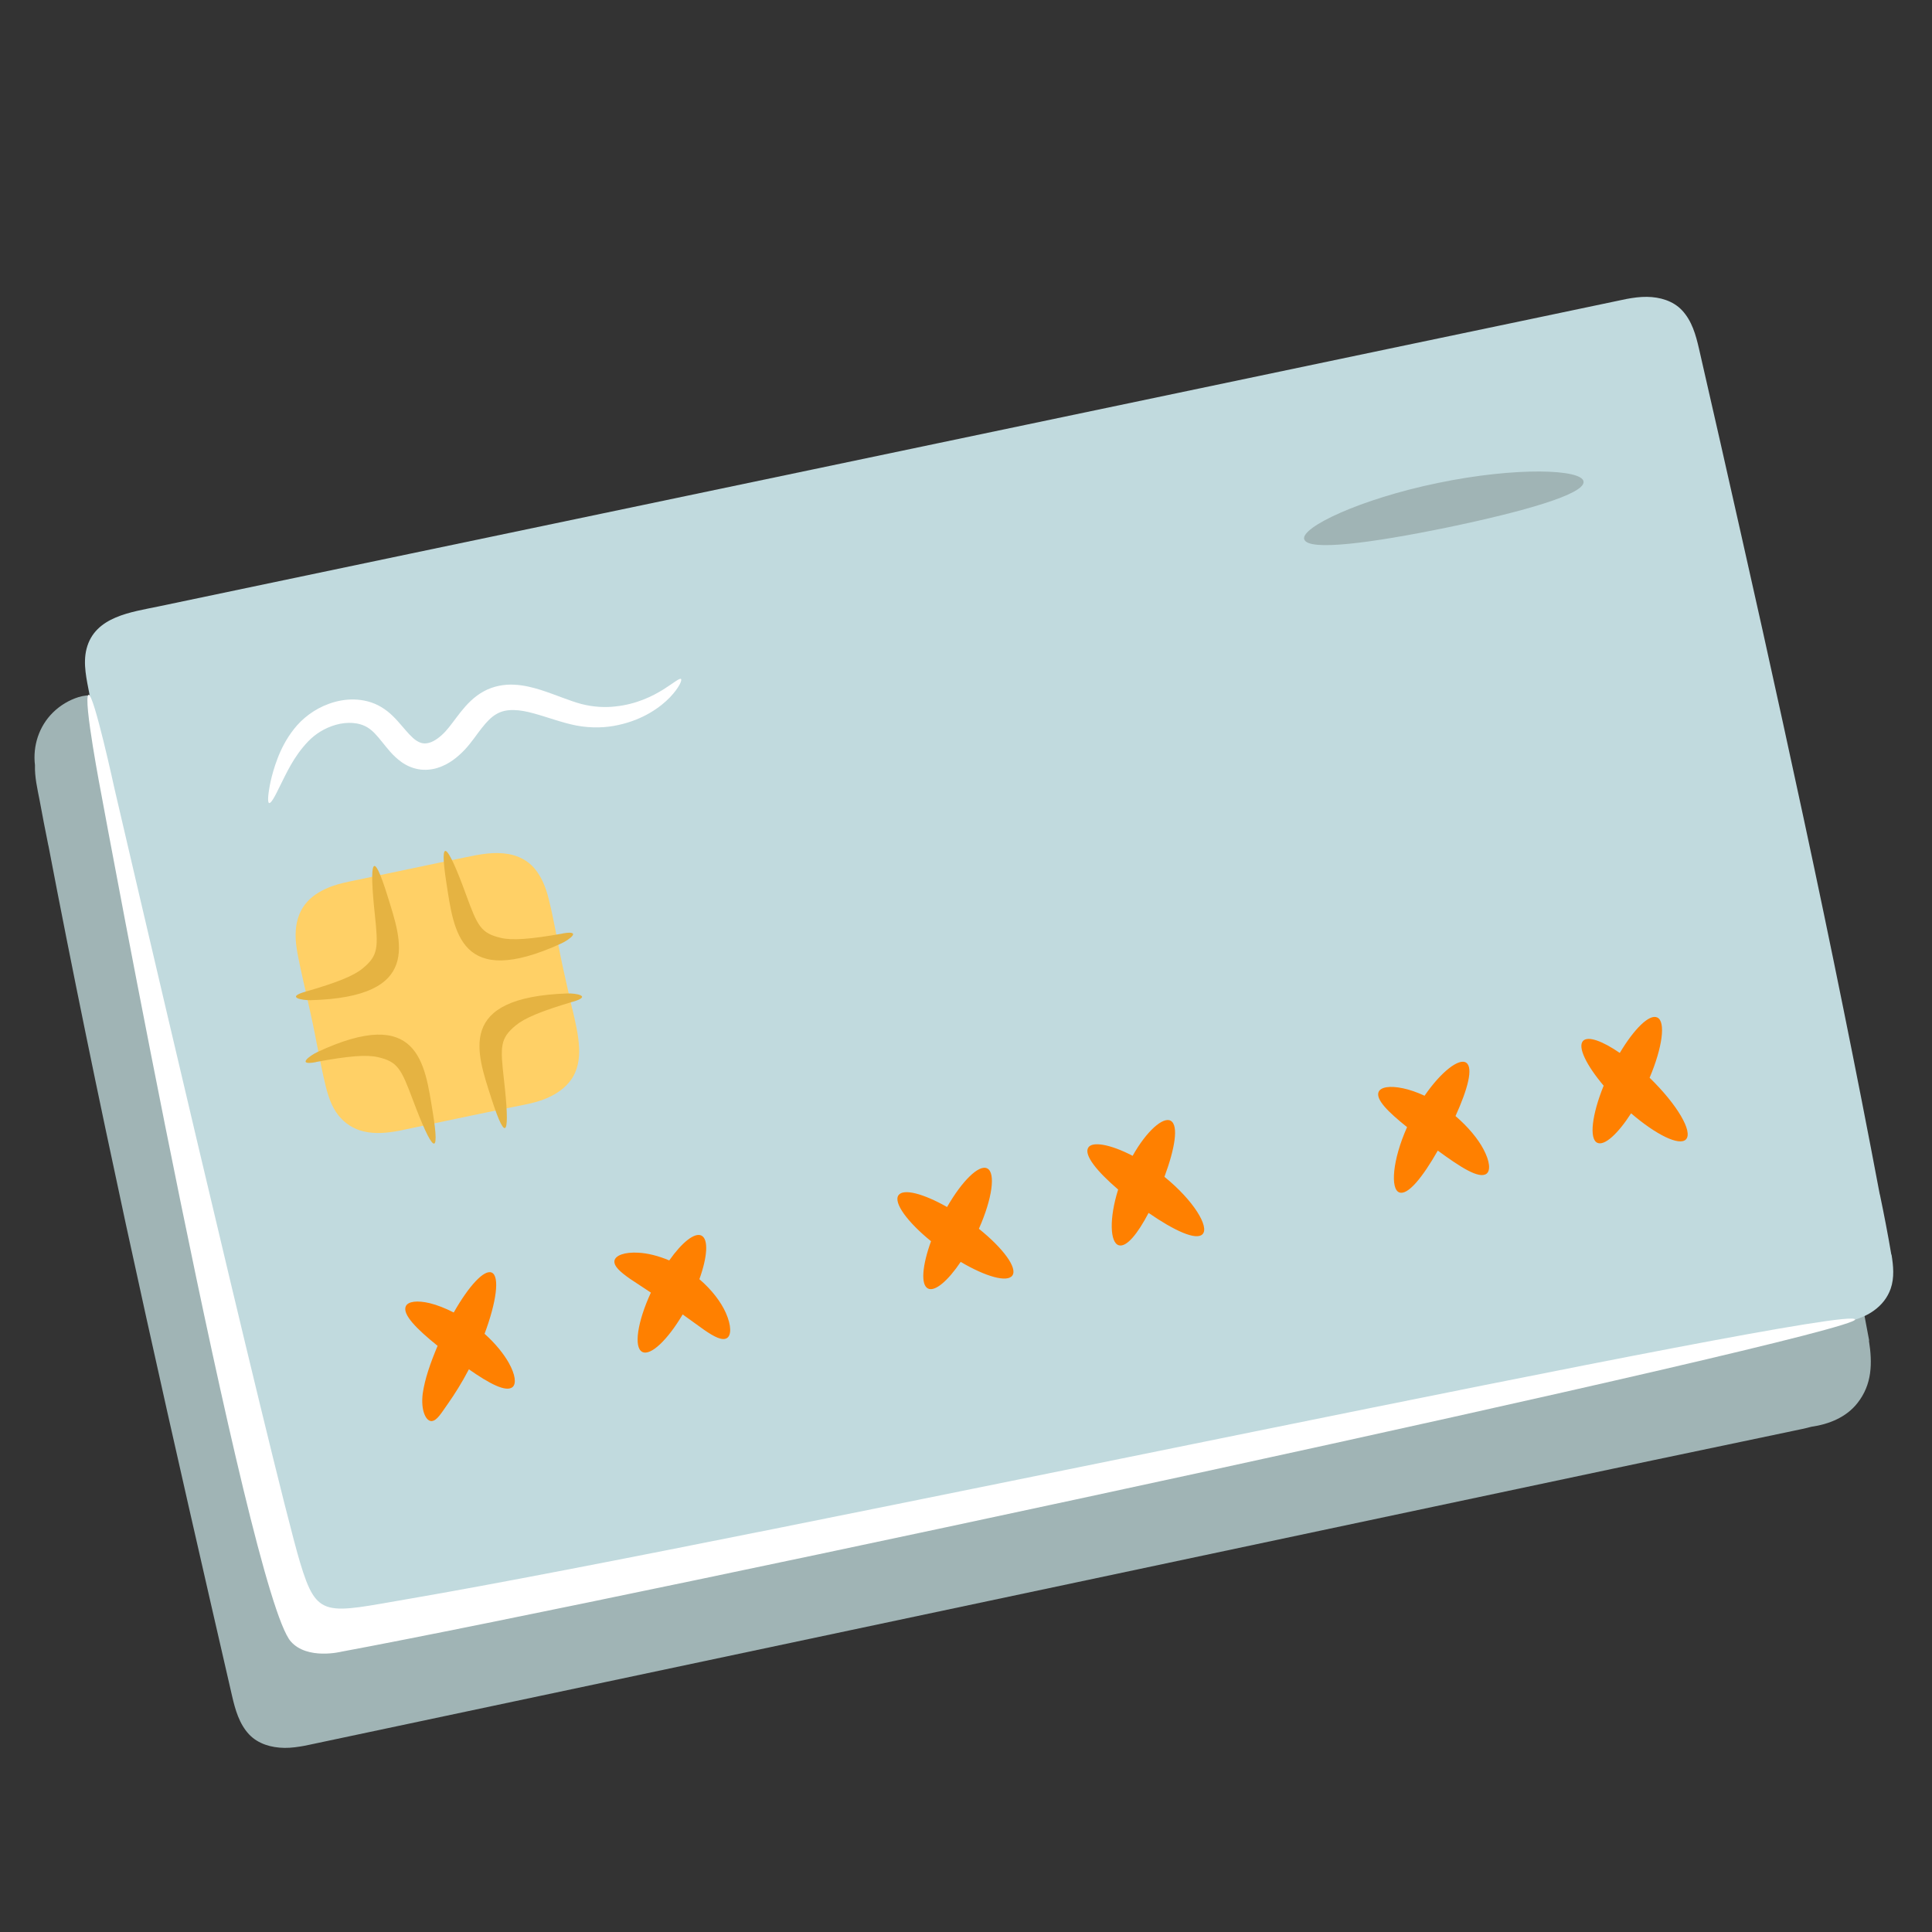<svg id="Illustration" xmlns="http://www.w3.org/2000/svg" viewBox="0 0 200 200"><rect x="0" y="0" width="200" height="200" fill="#333333" stroke="none"/><defs><clipPath id="clippath-1"><path d="M161.77-23.72H42.14C35.92-23.72 31-25.56 31-40.98v-71.68h141.16l.72 79.22c0 5.36-5.73 9.71-11.09 9.71Z" style="stroke-width:0;fill:none"/></clipPath><style>.cls-3,.cls-4,.cls-5,.cls-6,.cls-8{stroke-width:0}.cls-3{fill:#a0b4b5}.cls-4{fill:#ff8000}.cls-5{fill:#fff}.cls-6{fill:#e5b342}.cls-8{fill:#ffb2c1}</style></defs><g style="clip-path:url(#clippath-1)"><rect class="cls-8" x="188.84" y="-14.88" width="9.37" height="23.22" rx="4.52" ry="4.52"/><rect class="cls-8" x="188.84" y="-14.88" width="9.37" height="23.22" rx="4.52" ry="4.52" transform="rotate(90 193.525 -3.275)"/><rect class="cls-8" x="95.41" y="-9.81" width="9.37" height="23.22" rx="4.52" ry="4.52"/><rect class="cls-8" x="95.41" y="-9.81" width="9.37" height="23.22" rx="4.52" ry="4.52" transform="rotate(90 100.1 1.8)"/><rect class="cls-8" x="4.12" y="-9.81" width="9.37" height="23.22" rx="4.52" ry="4.52"/><rect class="cls-8" x="4.12" y="-9.81" width="9.37" height="23.22" rx="4.52" ry="4.52" transform="rotate(90 8.81 1.8)"/></g><path class="cls-3" d="M193.5 138.77c-.19-1.18-.19-1.19 0 0 .09.58-1.15-6.24-1.13-5.68-.35-2.06-1.29 3.48-1.72 1.44 0-.02-.01-.03-.02-.05-1.23-6.46-2.51-12.9-3.83-19.34-1.35-6.61-2.75-13.2-4.17-19.79-1.41-6.51-2.85-13.02-4.31-19.52-1.46-6.5-2.94-13-4.43-19.5-.75-3.28-1.5-6.56-2.26-9.84-.33-1.43-.74-2.9-1.77-4-.94-.99-2.31-1.37-3.65-1.39-.72-.01-1.44.1-2.15.23l-9.1 1.92-4.28.9c-3.86.82-7.72 1.63-11.58 2.45-5.65 1.19-11.29 2.39-16.94 3.58-6.85 1.45-13.69 2.9-20.54 4.34-7.41 1.57-14.81 3.13-22.22 4.7-7.32 1.55-14.63 3.1-21.95 4.64-6.63 1.4-13.26 2.81-19.9 4.21l-16.03 3.39-10.21 2.16c-1.22.26 2.59.17 1.33.61 1.43-.94-2.15-.18-.7-.93 1.05-.54.4-2.29-.66-1.74-.94.48-2.12.28-3.14.6-.99.31-1.91.86-2.65 1.59-1.46 1.43-2.11 3.47-1.87 5.46-.04 1.22.25 2.45.48 3.63.29 1.55.58 3.11.9 4.66 0 .02.01.04.02.07 1.23 6.45 2.51 12.89 3.83 19.33 1.35 6.61 2.75 13.2 4.17 19.79 1.41 6.51 2.85 13.02 4.31 19.52 1.46 6.5 2.94 13 4.43 19.5.75 3.28 1.5 6.56 2.26 9.84.33 1.43.74 2.9 1.77 4 .94.99 2.31 1.37 3.65 1.39.72.01 1.44-.1 2.15-.23 10.37-2.19 20.75-4.39 31.12-6.59 8.49-1.8 16.98-3.6 25.46-5.39 7.81-1.65 15.62-3.31 23.43-4.96 8.34-1.77 16.67-3.53 25.01-5.3 10.07-2.13 20.14-4.26 30.22-6.4 1.44-.3 2.88-.61 4.32-.91l9.02-1.89c1.83-.38 3.66-.77 5.48-1.15.62-.13 1.24-.25 1.85-.42 1.82-.26 3.61-.97 4.77-2.44 1.54-1.94 1.57-4.14 1.2-6.49Z"/><path d="M195.79 129.88c-.35-2.07-.75-4.14-1.18-6.2 0-.02-.01-.03-.02-.05-1.21-6.42-2.47-12.83-3.77-19.24-1.33-6.57-2.7-13.13-4.11-19.69-1.39-6.48-2.81-12.95-4.24-19.42-1.44-6.47-2.9-12.93-4.36-19.4-.74-3.26-1.48-6.52-2.23-9.78-.33-1.43-.73-2.88-1.76-3.98-.93-.99-2.3-1.37-3.62-1.39-.72-.01-1.43.09-2.13.22-3.02.63-6.03 1.26-9.05 1.9-1.42.3-2.84.59-4.25.89-3.84.8-7.68 1.61-11.52 2.41-5.62 1.18-11.23 2.35-16.85 3.53-6.81 1.43-13.62 2.85-20.43 4.28-7.37 1.54-14.73 3.09-22.1 4.63-7.28 1.52-14.56 3.05-21.83 4.57L42.55 57.3c-5.31 1.11-10.63 2.23-15.94 3.34l-10.16 2.13c-2.86.6-6.63 1.04-7.49 4.39-.4 1.57.02 3.21.31 4.76.29 1.55.57 3.09.89 4.63 0 .02.01.04.02.07 1.21 6.42 2.47 12.82 3.77 19.22 1.33 6.57 2.7 13.13 4.11 19.69 1.39 6.48 2.81 12.95 4.24 19.42 1.44 6.47 2.9 12.93 4.36 19.4.74 3.26 1.48 6.52 2.23 9.78.33 1.43.73 2.88 1.76 3.98.93.99 2.3 1.37 3.62 1.39.72.01 1.43-.09 2.13-.22 10.32-2.16 20.64-4.32 30.96-6.49l25.33-5.31c7.77-1.63 15.54-3.26 23.3-4.89l24.88-5.22 30.06-6.3 4.3-.9 8.97-1.86c1.82-.38 3.64-.75 5.45-1.13 1.51-.31 3.07-.59 4.35-1.52.8-.58 1.39-1.32 1.72-2.25.4-1.14.28-2.37.09-3.54Z" style="fill:#c1dade;stroke-width:0"/><path d="M59.24 104.46c-.28-1.28-.59-2.55-.86-3.83-.57-2.5-.95-5.05-1.57-7.54-.29-1.18-.73-2.33-1.53-3.25-.67-.77-1.64-1.26-2.64-1.43-1.48-.26-2.93.02-4.37.32l-2.77.57c-1.81.38-3.62.76-5.44 1.14-1.11.23-2.22.47-3.33.7-.79.16-1.57.32-2.33.59-.94.34-1.86.83-2.55 1.57-.78.83-1.15 1.88-1.23 3-.1 1.24.19 2.5.44 3.71.22 1.06.47 2.12.71 3.18l.39 1.77c.55 2.45.94 4.93 1.53 7.37.27 1.11.63 2.24 1.35 3.14.67.84 1.58 1.42 2.63 1.66 1.2.28 2.43.15 3.63-.07 3.95-.83 7.89-1.67 11.84-2.47 1.2-.24 2.41-.44 3.54-.94.97-.43 1.83-1.02 2.45-1.89.67-.94.87-2.13.82-3.27-.06-1.35-.39-2.7-.69-4.01Z" style="fill:#ffd066;stroke-width:0"/><path class="cls-5" d="M70.51 70.29c-.16-.13-.73.38-1.82 1.07-1.09.68-2.77 1.54-4.98 1.77-1.09.13-2.3.06-3.52-.25-1.24-.33-2.6-.94-4.22-1.46-.81-.25-1.71-.49-2.72-.54-1-.06-2.16.13-3.16.68-1.02.55-1.77 1.36-2.37 2.11-.6.75-1.12 1.52-1.62 2.06-.52.56-1.12 1-1.63 1.15-.51.15-.89.09-1.36-.21-.47-.3-.97-.9-1.53-1.55-.55-.64-1.2-1.39-2.12-1.93-.89-.54-1.9-.76-2.82-.78-.93-.02-1.8.16-2.57.44-1.55.55-2.8 1.55-3.63 2.61-.83 1.05-1.35 2.12-1.71 3.06-.36.94-.58 1.76-.73 2.44-.28 1.35-.31 2.12-.14 2.17.19.06.57-.61 1.15-1.82.6-1.18 1.38-2.99 2.89-4.56.74-.77 1.71-1.39 2.87-1.72 1.14-.32 2.43-.29 3.36.33.46.29.91.8 1.42 1.44.52.63 1.07 1.41 2.03 2.1.48.34 1.09.62 1.74.73.66.12 1.35.05 1.95-.13 1.22-.38 2.1-1.12 2.84-1.89.76-.82 1.23-1.58 1.76-2.24.51-.65 1-1.16 1.52-1.45 1.03-.62 2.42-.47 3.86-.07 1.44.39 2.9.96 4.43 1.26 1.57.29 3.05.23 4.34-.06 2.59-.56 4.36-1.85 5.34-2.87.99-1.05 1.27-1.8 1.13-1.9Z"/><path class="cls-6" d="M58.25 96.64c-3.45.61-5.25.72-6.4.45-2.08-.49-2.42-1.23-3.61-4.49-1.9-5.22-2.83-6.31-2.02-1.14.77 4.93 1.35 11.03 11.9 6.2.72-.33 2.24-1.4.13-1.03ZM31.58 102.67c3.37-.97 5.03-1.66 5.95-2.41 1.65-1.35 1.63-2.17 1.27-5.62-.59-5.52-.24-6.91 1.31-1.91 1.48 4.76 3.64 10.5-7.96 10.81-.8.02-2.62-.28-.57-.87ZM32.7 109.94c3.44-.64 5.24-.77 6.4-.51 2.08.47 2.43 1.21 3.65 4.46 1.95 5.2 2.88 6.29 2.03 1.13-.81-4.92-1.44-11.02-11.95-6.1-.72.34-2.22 1.42-.12 1.03ZM59.32 103.69c-3.36 1-5.01 1.7-5.93 2.46-1.64 1.36-1.61 2.18-1.22 5.63.63 5.52.3 6.91-1.3 1.93-1.52-4.75-3.73-10.47 7.87-10.87.8-.03 2.63.25.57.86Z"/><path class="cls-3" d="M135.02 55.83c.38 1.26 6.94.39 14.82-1.23 7.88-1.64 14.25-3.45 14.09-4.75-.15-1.28-6.94-1.54-15.05.14-8.11 1.67-14.24 4.61-13.87 5.84Z"/><path class="cls-5" d="M192.05 136.58c.41 1.53-127.52 28.98-156.7 34.4 0 0-3.54.89-5.25-1.06-4.4-5.03-19.57-87.48-19.57-87.48S8.54 72.17 9.17 71.93c.53-.2 2.69 9.75 2.69 9.75s16.51 71.08 19.2 80.06c1.77 5.9 2.63 5.25 11.34 3.76 34.4-5.89 149.15-30.67 149.64-28.91Z"/><path class="cls-4" d="M50.16 138.08c1.23-3.29 1.59-5.95.75-6.34-.78-.36-2.38 1.38-3.94 4.13-.88-.45-1.73-.78-2.46-.96-1.33-.32-2.27-.19-2.5.31-.38.85 1.14 2.37 3.29 4.1-.75 1.79-1.32 3.41-1.54 4.94-.11.86-.03 1.62.17 2.12.19.5.48.74.75.73.57-.04 1-.83 1.78-1.93.56-.8 1.34-2.01 2.08-3.43 2.1 1.47 3.84 2.4 4.52 1.84.41-.36.28-1.3-.38-2.49-.52-.93-1.38-2.01-2.51-3.02ZM72.4 132.42c.83-2.3.96-4.13.22-4.51-.71-.36-2.03.71-3.34 2.57-1.15-.49-2.26-.75-3.17-.8-1.47-.09-2.4.29-2.5.82-.1.56.59 1.17 1.62 1.89.61.4 1.34.89 2.15 1.42-1.39 3.01-1.8 5.68-.89 6.14.86.44 2.62-1.24 4.18-3.88.84.6 1.61 1.16 2.24 1.61 1.03.71 1.86 1.14 2.34.84.46-.28.48-1.28-.12-2.63-.48-1.08-1.42-2.35-2.73-3.47ZM101.34 127.19c1.37-3.09 1.76-5.79.85-6.24-.86-.42-2.6 1.3-4.15 4-2.45-1.39-4.52-1.94-5.03-1.22-.54.77.92 2.77 3.37 4.76-.91 2.5-1.09 4.52-.31 4.9.72.35 2.06-.8 3.38-2.76 2.59 1.53 4.82 2.16 5.35 1.41.55-.78-.95-2.82-3.47-4.84ZM120.54 121.83c1.08-2.91 1.5-5.33.65-5.81-.78-.44-2.5 1.06-3.94 3.63-2.3-1.2-4.2-1.53-4.6-.84-.46.77.92 2.46 3.1 4.33-.95 3.02-.84 5.51.07 5.77.8.23 1.95-1.19 3.08-3.35 2.65 1.83 4.93 2.89 5.59 2.2.72-.75-.92-3.48-3.94-5.93ZM150.68 115.52c1.25-2.76 1.86-4.99 1.1-5.51-.72-.5-2.58.9-4.31 3.42-.8-.37-1.56-.63-2.23-.77-1.37-.29-2.31-.13-2.53.38-.31.8 1.03 2.1 2.95 3.64-1.53 3.42-1.74 6.43-.8 6.76.89.32 2.42-1.59 3.98-4.33 2.35 1.72 4.28 2.97 5.05 2.39.43-.34.33-1.3-.32-2.53-.56-1.06-1.57-2.3-2.9-3.44ZM170.77 111.56c1.32-3.12 1.69-5.81.79-6.23-.81-.39-2.39 1.17-3.88 3.67-1.8-1.24-3.29-1.78-3.8-1.25-.59.62.33 2.51 2.13 4.64-1.21 2.98-1.52 5.5-.66 5.91.74.35 2.13-.92 3.5-3.05 2.58 2.22 5 3.41 5.68 2.7.75-.79-.92-3.62-3.76-6.38Z"/></svg>